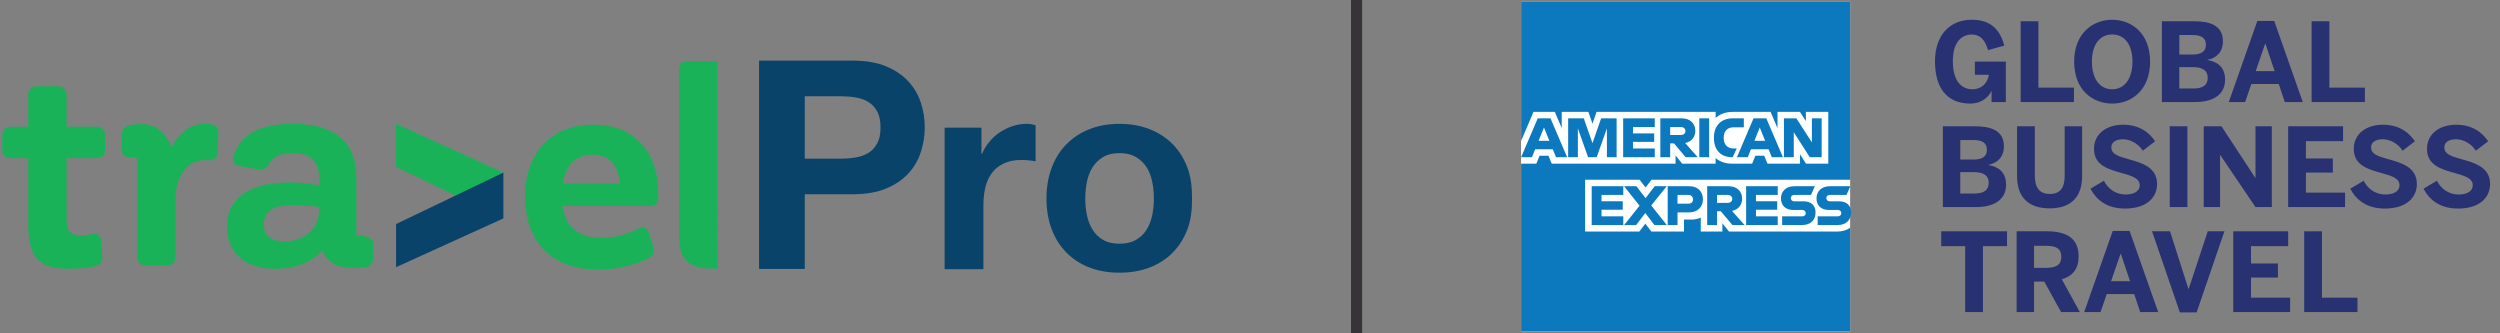 <svg width="210" height="28" viewBox="0 0 210 28" fill="none" xmlns="http://www.w3.org/2000/svg">
<rect x="0" y="0" width="210" height="28" fill="#808080" stroke="none"/>
<g clip-path="url(#clip0_1170_3775)">
<path d="M113.935 0.158V27.842H113.97V27.629V0.158H113.935Z" stroke="#363436" stroke-width="0.9" stroke-miterlimit="10"/>
<path d="M155.412 27.842H141.666H127.771V13.815V0.158H141.735H155.412V13.985V27.842Z" fill="white"/>
<path d="M145.237 19.447L144.682 18.762V19.447H142.863V18.277C142.628 18.385 142.369 18.442 142.099 18.442H141.456V19.447H138.71L138.207 18.788L137.706 19.447H133.15V15.099H137.727L138.227 15.752L138.728 15.099H155.414V0.158H127.774V11.834L128.815 9.399H130.604L131.185 10.757V9.399H133.424L133.769 10.383L134.113 9.399H144.112V9.901C144.476 9.582 144.968 9.399 145.547 9.399H148.729L149.31 10.758V9.399H151.195L151.694 10.173V9.399H153.576V13.747H151.704L151.202 12.96V13.747H148.468L148.197 13.081H147.448L147.182 13.747H145.483C144.928 13.747 144.459 13.578 144.111 13.277V13.747H141.304L140.748 13.062V13.747H130.342L130.071 13.081H129.322L129.055 13.747H127.772V27.843H155.413V19.127C155.134 19.331 154.774 19.448 154.363 19.448H145.237V19.447Z" fill="#0C79BF"/>
<path d="M155.107 16.374L155.432 15.642H153.712C153.003 15.642 152.585 16.075 152.585 16.667C152.585 17.26 152.981 17.636 153.601 17.636H154.373C154.544 17.636 154.666 17.743 154.666 17.906C154.666 18.07 154.544 18.172 154.373 18.172H152.684V18.904H154.363C155.072 18.904 155.491 18.475 155.491 17.847C155.491 17.256 155.121 16.91 154.475 16.91H153.704C153.533 16.91 153.411 16.803 153.411 16.64C153.411 16.476 153.533 16.374 153.704 16.374H155.108H155.107ZM150.426 16.64C150.426 16.476 150.548 16.374 150.719 16.374H152.123L152.448 15.642H150.729C150.02 15.642 149.601 16.075 149.601 16.667C149.601 17.26 149.998 17.636 150.617 17.636H151.389C151.561 17.636 151.682 17.743 151.682 17.906C151.682 18.07 151.561 18.172 151.389 18.172H149.7V18.904H151.38C152.089 18.904 152.507 18.475 152.507 17.847C152.507 17.256 152.137 16.91 151.492 16.91H150.72C150.549 16.91 150.427 16.803 150.427 16.64H150.426ZM146.675 18.904H149.329V18.172H147.5V17.617H149.283V16.904H147.5V16.373H149.329V15.64H146.675V18.901V18.904ZM146.544 18.904L145.488 17.717C146.02 17.605 146.341 17.204 146.341 16.697C146.341 16.072 145.907 15.643 145.213 15.643H143.403V18.904H144.229V17.748H144.55L145.524 18.904H146.544ZM145.126 17.04H144.228V16.374H145.126C145.379 16.374 145.51 16.528 145.51 16.709C145.51 16.89 145.379 17.04 145.126 17.04ZM143.046 16.742C143.046 16.09 142.612 15.643 141.918 15.643H140.086V18.904H140.912V17.841H141.892C142.605 17.841 143.047 17.371 143.047 16.742H143.046ZM142.215 16.746C142.215 16.947 142.084 17.11 141.831 17.11H140.911V16.374H141.831C142.084 16.374 142.215 16.541 142.215 16.746ZM140.012 18.904L138.704 17.26L140.004 15.643H138.993L138.226 16.645L137.458 15.643H136.421L137.725 17.279L136.425 18.906H137.436L138.203 17.895L138.975 18.906H140.012V18.904ZM133.702 18.904H136.356V18.172H134.527V17.617H136.31V16.904H134.527V16.373H136.356V15.64H133.702V18.901V18.904Z" fill="#0C79BF"/>
<path d="M153.019 13.203V9.941H152.199V11.964L150.898 9.941H149.85V13.203H150.677V11.106L152.017 13.203H153.019ZM148.831 13.203H149.765L148.37 9.941H147.296L145.902 13.203H146.814L147.081 12.537H148.561L148.832 13.203H148.831ZM148.271 11.828H147.368L147.82 10.71L148.272 11.828H148.271ZM145.606 10.696H146.482V9.941H145.544C144.52 9.941 143.969 10.621 143.969 11.549V11.596C143.969 12.598 144.546 13.203 145.48 13.203H145.548L145.887 12.47H145.62C145.1 12.47 144.794 12.153 144.794 11.594V11.547C144.794 11.059 145.065 10.694 145.606 10.694V10.696ZM142.741 13.203H143.568V9.941H142.741V13.203ZM142.61 13.203L141.554 12.015C142.086 11.903 142.407 11.503 142.407 10.995C142.407 10.371 141.973 9.941 141.279 9.941H139.469V13.203H140.295V12.047H140.616L141.59 13.203H142.61ZM141.192 11.338H140.294V10.672H141.192C141.445 10.672 141.576 10.826 141.576 11.007C141.576 11.189 141.445 11.338 141.192 11.338ZM136.345 13.203H138.999V12.47H137.17V11.915H138.953V11.203H137.17V10.671H138.999V9.939H136.345V13.2V13.203ZM134.978 13.203H135.795V9.941H134.495L133.768 12.025L133.037 9.941H131.724V13.203H132.541V10.789L133.399 13.203H134.122L134.98 10.789V13.203H134.978ZM130.704 13.203H131.638L130.244 9.941H129.17L127.775 13.203H128.688L128.954 12.537H130.434L130.705 13.203H130.704ZM130.144 11.828H129.242L129.694 10.71L130.146 11.828H130.144Z" fill="#0C79BF"/>
<path d="M165.506 8.7C166.532 8.7 167.126 8.04 167.272 7.637H167.29V8.573H168.49V5.172H165.89V6.281H167.071C166.934 7.032 166.421 7.5 165.679 7.5C164.937 7.5 164.04 7.024 164.04 5.126C164.04 3.228 165.065 2.899 165.614 2.899C166.282 2.899 166.713 3.266 166.996 4.21L168.36 3.833C167.93 2.174 166.905 1.66 165.624 1.66C163.719 1.66 162.539 3.026 162.539 5.152C162.539 7.279 163.454 8.7 165.505 8.7H165.506Z" fill="#283272"/>
<path d="M174.212 8.571V7.361H171.227V1.787H169.735V8.571H174.212Z" fill="#283272"/>
<path d="M177.423 8.7C179.053 8.7 180.609 7.564 180.609 5.18C180.609 2.797 179.053 1.66 177.423 1.66C175.794 1.66 174.229 2.797 174.229 5.18C174.229 7.564 175.786 8.7 177.423 8.7ZM177.423 7.499C176.37 7.499 175.721 6.6 175.721 5.179C175.721 3.757 176.37 2.896 177.423 2.896C178.476 2.896 179.126 3.759 179.126 5.179C179.126 6.599 178.467 7.499 177.423 7.499Z" fill="#283272"/>
<path d="M184.444 8.571C185.707 8.571 186.907 8.067 186.907 6.701C186.907 5.619 186.257 5.188 185.434 5.042V5.024C186.121 4.887 186.725 4.428 186.725 3.465C186.725 2.09 185.553 1.787 184.307 1.787H181.599V8.571H184.446H184.444ZM183.062 2.942H184.179C184.975 2.942 185.296 3.235 185.296 3.767C185.296 4.298 184.939 4.582 184.161 4.582H183.062V2.94V2.942ZM183.062 5.637H184.197C185.021 5.637 185.45 5.93 185.45 6.525C185.45 7.121 185.084 7.433 184.26 7.433H183.061V5.637H183.062Z" fill="#283272"/>
<path d="M190.275 3.667H190.293L191.071 5.977H189.479L190.275 3.667ZM188.59 8.571L189.113 7.058H191.419L191.922 8.571H193.433L191.035 1.76H189.616L187.218 8.571H188.59Z" fill="#283272"/>
<path d="M198.651 8.571V7.361H195.666V1.787H194.175V8.571H198.651Z" fill="#283272"/>
<path d="M166.047 17.393C167.31 17.393 168.51 16.889 168.51 15.523C168.51 14.44 167.86 14.01 167.036 13.863V13.845C167.723 13.708 168.327 13.25 168.327 12.287C168.327 10.911 167.155 10.609 165.91 10.609H163.201V17.393H166.048H166.047ZM164.665 11.763H165.781C166.577 11.763 166.898 12.057 166.898 12.588C166.898 13.12 166.542 13.403 165.763 13.403H164.665V11.762V11.763ZM164.665 14.458H165.799C166.623 14.458 167.053 14.752 167.053 15.347C167.053 15.942 166.687 16.255 165.863 16.255H164.663V14.458H164.665Z" fill="#283272"/>
<path d="M172.17 17.502C174.055 17.502 174.899 16.457 174.899 14.789V10.609H173.434V14.761C173.434 15.751 173.067 16.292 172.188 16.292C171.309 16.292 170.925 15.743 170.925 14.761V10.609H169.433V14.799C169.433 16.458 170.284 17.503 172.169 17.503L172.17 17.502Z" fill="#283272"/>
<path d="M178.486 17.52C180.371 17.52 181.195 16.548 181.195 15.458C181.195 14.055 179.932 13.679 178.742 13.358C177.855 13.11 177.35 12.918 177.35 12.376C177.35 11.974 177.698 11.698 178.33 11.698C178.962 11.698 179.639 12.083 179.995 12.66L181.029 11.871C180.554 11.147 179.729 10.477 178.338 10.477C176.948 10.477 175.895 11.239 175.895 12.504C175.895 13.925 177.158 14.237 178.366 14.576C179.253 14.824 179.738 15.044 179.738 15.557C179.738 16.071 179.244 16.337 178.558 16.337C177.78 16.337 177.103 15.924 176.727 15.181L175.601 15.849C176.104 16.821 177.02 17.517 178.483 17.517L178.486 17.52Z" fill="#283272"/>
<path d="M183.741 17.393V14V10.607H182.999H182.258V14V17.393H182.866H183.741Z" fill="#283272"/>
<path d="M186.486 17.393V13.028H186.504L189.461 17.393H190.833V10.607H189.461V14.936H189.442L186.604 10.607H185.113V17.393H186.486Z" fill="#283272"/>
<path d="M196.984 17.393V16.181H193.698V14.496H195.959V13.312H193.698V11.855H196.818V10.607H192.205V17.393H196.984Z" fill="#283272"/>
<path d="M200.307 17.52C202.192 17.52 203.016 16.548 203.016 15.458C203.016 14.055 201.753 13.679 200.563 13.358C199.674 13.11 199.171 12.918 199.171 12.376C199.171 11.974 199.519 11.698 200.151 11.698C200.783 11.698 201.46 12.083 201.816 12.66L202.85 11.871C202.373 11.147 201.551 10.477 200.159 10.477C198.768 10.477 197.716 11.239 197.716 12.504C197.716 13.925 198.979 14.237 200.187 14.576C201.076 14.824 201.561 15.044 201.561 15.557C201.561 16.071 201.066 16.337 200.379 16.337C199.601 16.337 198.924 15.924 198.549 15.181L197.423 15.849C197.926 16.821 198.842 17.517 200.307 17.517V17.52Z" fill="#283272"/>
<path d="M206.458 17.52C208.345 17.52 209.168 16.548 209.168 15.458C209.168 14.055 207.905 13.679 206.715 13.358C205.828 13.11 205.325 12.918 205.325 12.376C205.325 11.974 205.673 11.698 206.303 11.698C206.934 11.698 207.612 12.083 207.969 12.66L209.004 11.871C208.527 11.147 207.703 10.477 206.312 10.477C204.92 10.477 203.868 11.239 203.868 12.504C203.868 13.925 205.131 14.237 206.339 14.576C207.227 14.824 207.712 15.044 207.712 15.557C207.712 16.071 207.217 16.337 206.531 16.337C205.753 16.337 205.076 15.924 204.7 15.181L203.575 15.849C204.078 16.821 204.995 17.517 206.458 17.517V17.52Z" fill="#283272"/>
<path d="M166.567 26.213V20.676H168.591V19.429H163.062V20.676H165.076V26.213H166.567Z" fill="#283272"/>
<path d="M170.86 20.648H171.876C172.737 20.648 173.149 20.896 173.149 21.564C173.149 22.233 172.737 22.5 171.876 22.5H170.86V20.648ZM170.86 26.213V23.655H171.721L173.131 26.213H174.705L173.194 23.462C174.101 23.187 174.604 22.6 174.604 21.529C174.604 20.025 173.606 19.429 171.941 19.429H169.396V26.213H170.861H170.86Z" fill="#283272"/>
<path d="M178.128 21.308H178.146L178.924 23.619H177.332L178.128 21.308ZM176.444 26.213L176.966 24.7H179.273L179.776 26.213H181.286L178.888 19.401H177.469L175.071 26.213H176.444Z" fill="#283272"/>
<path d="M184.517 26.24L186.852 19.429H185.45L183.848 24.277H183.83L182.284 19.429H180.773L183.108 26.24H184.517Z" fill="#283272"/>
<path d="M192.37 26.213V25.003H189.085V23.316H191.346V22.133H189.085V20.676H192.206V19.429H187.593V26.213H192.37Z" fill="#283272"/>
<path d="M198.027 26.213V25.003H195.043V19.429H193.552V26.213H198.027Z" fill="#283272"/>
<path d="M71.638 5.093C72.731 5.093 73.66 5.252 74.427 5.57C75.194 5.889 75.817 6.309 76.298 6.833C76.779 7.356 77.13 7.952 77.35 8.621C77.571 9.291 77.68 9.986 77.68 10.704C77.68 11.423 77.571 12.097 77.35 12.775C77.13 13.453 76.779 14.054 76.298 14.576C75.817 15.099 75.194 15.52 74.427 15.838C73.66 16.156 72.73 16.316 71.638 16.316H67.601V22.589H63.759V5.091H71.638V5.093ZM70.586 13.327C71.027 13.327 71.45 13.294 71.859 13.229C72.266 13.164 72.626 13.037 72.935 12.85C73.245 12.663 73.494 12.396 73.682 12.054C73.87 11.71 73.964 11.261 73.964 10.706C73.964 10.15 73.87 9.701 73.682 9.357C73.494 9.014 73.245 8.75 72.935 8.561C72.626 8.373 72.266 8.247 71.859 8.182C71.451 8.117 71.027 8.084 70.586 8.084H67.601V13.329H70.586V13.327Z" fill="#0A436A"/>
<path d="M82.442 10.724V12.93H82.488C82.641 12.562 82.847 12.221 83.109 11.907C83.368 11.593 83.667 11.324 84.004 11.103C84.34 10.881 84.701 10.708 85.084 10.585C85.466 10.463 85.864 10.401 86.278 10.401C86.492 10.401 86.73 10.44 86.989 10.516V13.552C86.836 13.521 86.652 13.493 86.438 13.471C86.224 13.448 86.016 13.437 85.817 13.437C85.22 13.437 84.716 13.536 84.303 13.736C83.889 13.935 83.556 14.206 83.305 14.552C83.052 14.897 82.872 15.3 82.766 15.759C82.659 16.219 82.606 16.717 82.606 17.254V22.611H79.347V10.726H82.445L82.442 10.724Z" fill="#0A436A"/>
<path d="M88.341 14.091C88.631 13.317 89.044 12.659 89.581 12.115C90.117 11.571 90.758 11.148 91.509 10.851C92.259 10.552 93.101 10.402 94.034 10.402C94.966 10.402 95.812 10.552 96.57 10.851C97.327 11.15 97.974 11.572 98.509 12.115C99.045 12.659 99.458 13.319 99.748 14.091C100.038 14.865 100.132 15.727 100.132 16.677C100.132 17.626 100.04 18.486 99.748 19.251C99.458 20.018 99.045 20.673 98.509 21.217C97.974 21.761 97.327 22.179 96.57 22.47C95.812 22.76 94.966 22.906 94.034 22.906C93.101 22.906 92.259 22.76 91.509 22.47C90.758 22.179 90.117 21.761 89.581 21.217C89.044 20.673 88.631 20.018 88.341 19.251C88.049 18.486 87.904 17.628 87.904 16.677C87.904 15.726 88.049 14.865 88.341 14.091ZM91.301 18.068C91.392 18.521 91.55 18.926 91.773 19.286C91.994 19.646 92.29 19.934 92.656 20.148C93.023 20.363 93.482 20.471 94.034 20.471C94.585 20.471 95.048 20.364 95.422 20.148C95.797 19.934 96.096 19.647 96.318 19.286C96.539 18.926 96.697 18.521 96.788 18.068C96.879 17.615 96.926 17.153 96.926 16.677C96.926 16.201 96.88 15.734 96.788 15.275C96.697 14.815 96.539 14.409 96.318 14.057C96.096 13.705 95.798 13.417 95.422 13.194C95.048 12.973 94.585 12.861 94.034 12.861C93.482 12.861 93.023 12.973 92.656 13.194C92.288 13.417 91.994 13.705 91.773 14.057C91.55 14.409 91.394 14.815 91.301 15.275C91.21 15.734 91.163 16.202 91.163 16.677C91.163 17.152 91.209 17.615 91.301 18.068Z" fill="#0A436A"/>
<path d="M8.088 10.645H5.594V8.001C5.594 7.516 5.327 7.249 4.843 7.249H3.099C2.616 7.249 2.374 7.516 2.374 8.001V10.645H0.921C0.438 10.645 0.194 10.91 0.194 11.396V12.56C0.194 13.045 0.436 13.287 0.921 13.287H2.374V18.89C2.374 21.751 3.414 22.576 5.764 22.576C6.684 22.576 7.435 22.479 7.992 22.359C8.428 22.262 8.622 21.947 8.597 21.509L8.5 20.248C8.475 19.764 8.185 19.569 7.75 19.665C7.46 19.739 7.145 19.762 6.781 19.762C5.957 19.762 5.594 19.447 5.594 18.476V13.287H8.088C8.572 13.287 8.839 13.045 8.839 12.56V11.396C8.839 10.912 8.572 10.645 8.088 10.645Z" fill="#1AB258"/>
<path d="M17.792 10.451C17.622 10.426 17.428 10.402 17.186 10.402C15.999 10.402 15.056 11.154 14.402 12.367C13.965 11.154 13.071 10.426 11.907 10.426C11.472 10.426 11.132 10.451 10.867 10.523C10.431 10.62 10.238 10.91 10.213 11.346V12.437C10.188 12.922 10.406 13.165 10.795 13.189C11.085 13.214 11.327 13.237 11.522 13.309V21.53C11.522 22.016 11.764 22.281 12.247 22.281H13.991C14.475 22.281 14.742 22.016 14.742 21.53V16.778C14.742 14.572 15.904 13.456 17.138 13.456H17.453C17.962 13.481 18.229 13.334 18.252 12.825L18.349 11.248C18.372 10.812 18.204 10.496 17.792 10.448" fill="#1AB258"/>
<path d="M30.538 19.835C30.32 19.811 30.126 19.787 29.933 19.739V14.985C29.933 11.906 28.142 10.402 24.582 10.402C21.458 10.402 20.174 11.518 19.617 13.07C19.472 13.554 19.689 13.87 20.199 13.967L21.724 14.234C22.184 14.306 22.377 14.088 22.619 13.749C22.934 13.167 23.515 12.851 24.557 12.851C26.009 12.851 26.81 13.531 26.81 14.96V15.567C26.108 15.421 25.284 15.325 24.315 15.325C20.731 15.325 19.061 16.804 19.061 19.011C19.061 21.217 20.538 22.575 23.079 22.575C24.895 22.575 26.179 22.018 27.075 21.048C27.438 21.97 28.237 22.503 29.618 22.503C30.053 22.503 30.417 22.479 30.683 22.454C31.119 22.381 31.337 22.114 31.361 21.653V20.611C31.385 20.126 31.094 19.907 30.537 19.835M26.808 17.579C26.808 19.301 25.452 20.272 23.927 20.272C22.813 20.272 22.159 19.859 22.159 18.842C22.159 17.824 22.886 17.217 24.58 17.217C25.356 17.217 26.13 17.29 26.808 17.41V17.581V17.579Z" fill="#1AB258"/>
<path d="M60.254 5.145L57.785 5.13C57.276 5.13 57.034 5.397 57.034 5.882V19.851C57.034 22.034 58.1 22.567 59.964 22.567C60.072 22.567 60.171 22.565 60.271 22.562L60.256 5.144L60.254 5.145Z" fill="#1AB258"/>
<path d="M49.796 10.466C46.334 10.466 44.106 12.915 44.106 16.383C44.106 20.238 46.164 22.64 50.281 22.64C52.194 22.64 53.743 22.084 54.59 21.621C54.929 21.427 55.002 21.088 54.881 20.724L54.494 19.535C54.324 19.099 54.033 19.002 53.598 19.221C52.896 19.585 51.806 19.973 50.523 19.973C48.562 19.973 47.497 19.074 47.255 17.305H54.615C55.052 17.305 55.294 17.038 55.294 16.602V16.215C55.294 12.941 53.453 10.467 49.798 10.467M47.28 15.415C47.546 13.669 48.539 12.989 49.798 12.989C51.057 12.989 51.929 13.693 52.049 15.415H47.28Z" fill="#1AB258"/>
<path d="M42.283 14.501V18.349L36.56 15.603L33.269 14.025V10.402L42.283 14.501Z" fill="#1AB258"/>
<path d="M42.283 18.345V14.497L33.269 18.821V22.443L42.283 18.345Z" fill="#0A436A"/>
</g>
<defs>
<clipPath id="clip0_1170_3775">
<rect width="209.222" height="28" fill="white"/>
</clipPath>
</defs>
</svg>
